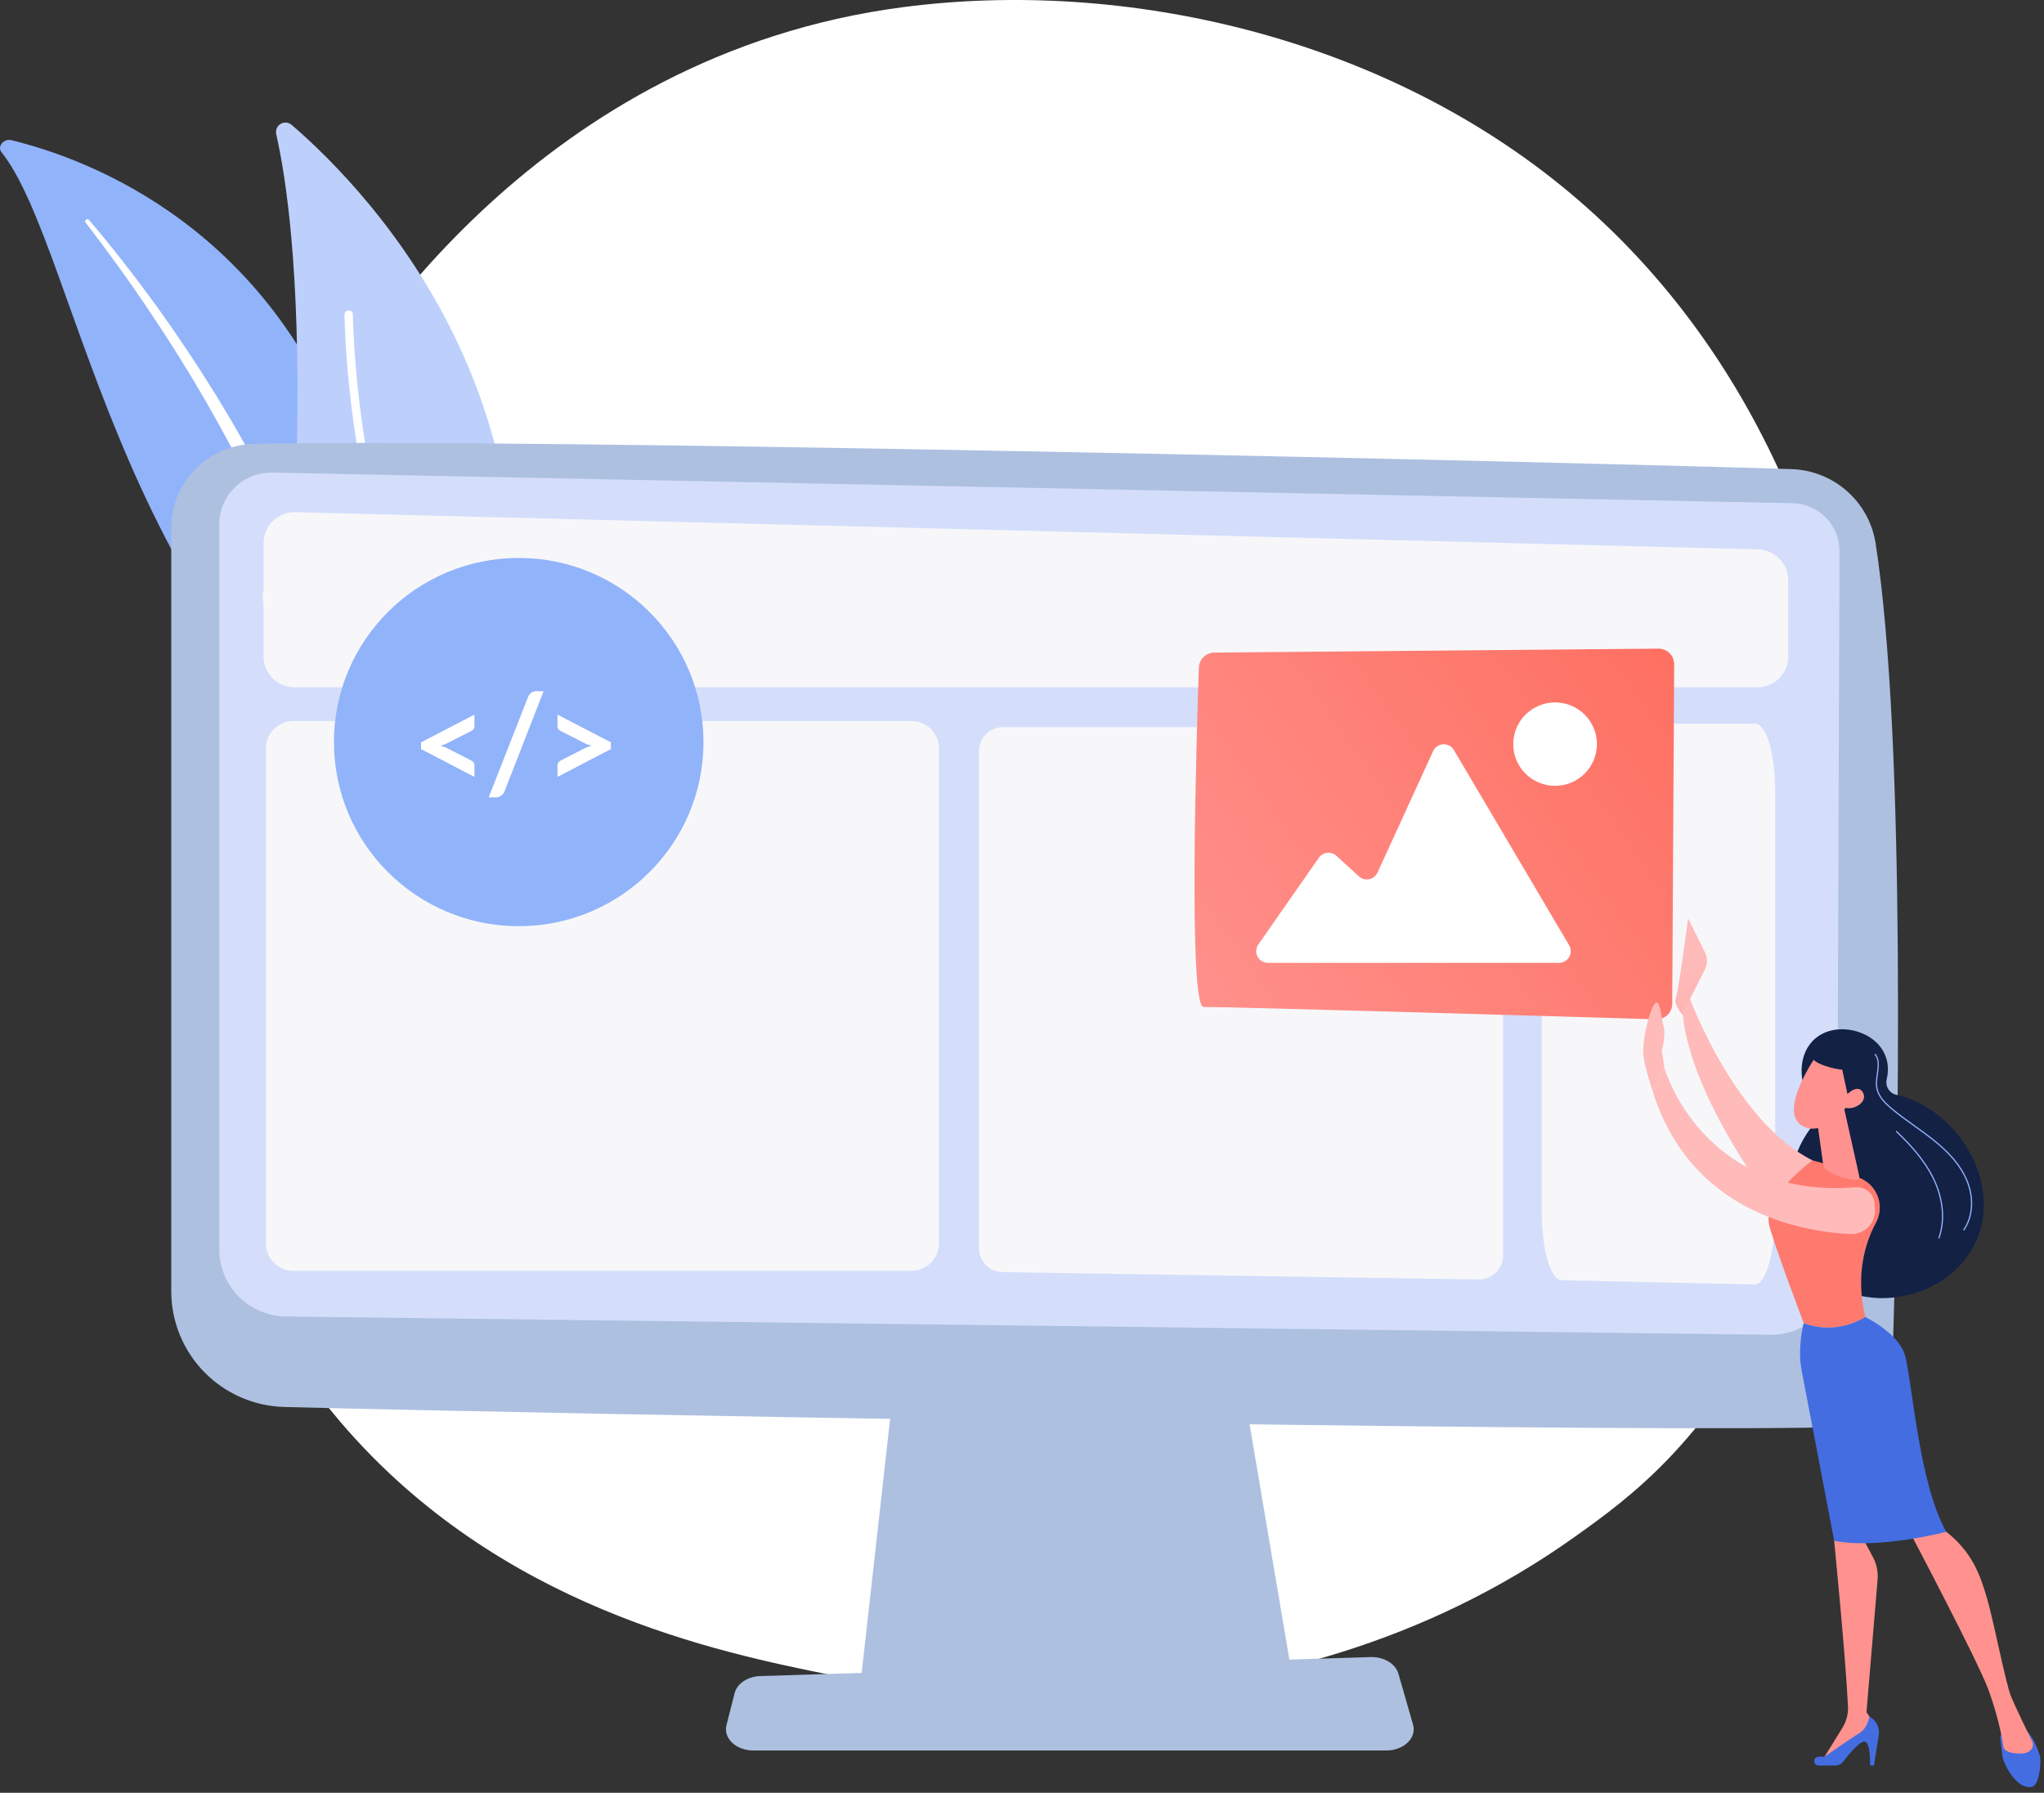 <svg width="179" height="157" viewBox="0 0 179 157" fill="none" xmlns="http://www.w3.org/2000/svg">
<rect x="0" y="0" width="179" height="157" fill="#333333" stroke="none"/>
<g clip-path="url(#clip0_465_10526)">
<path d="M146.227 127.62C143.181 130.815 140.299 132.876 138.022 134.504C111.256 153.642 79.585 148.063 72.853 146.701C62.914 144.689 43.7 140.801 29.81 124.522C8.794 99.894 12.066 61.094 28.368 35.481C31.349 30.796 47.1 4.793 79.112 0.623C98.486 -1.901 121.07 3.189 137.424 16.843C171.753 45.504 169.31 103.404 146.227 127.62Z" fill="white"/>
<path d="M0.122 13.316C-0.263 12.836 0.329 12.115 0.976 12.271C7.552 13.859 24.433 19.945 31.161 41.362C39.603 68.234 50.081 74.536 60.342 76.548C60.342 76.548 48.664 78.847 37.661 72.627C10.647 57.356 6.973 21.857 0.122 13.316Z" fill="#91B3FA"/>
<g style="mix-blend-mode:soft-light">
<path d="M7.485 19.471C9.416 21.994 11.286 24.555 13.042 27.186C14.814 29.807 16.489 32.483 18.067 35.215C19.63 37.953 21.134 40.723 22.497 43.56C23.875 46.391 25.11 49.286 26.339 52.198C27.585 55.1 28.822 58.032 30.409 60.823C31.99 63.609 33.987 66.23 36.496 68.385C37.122 68.921 37.763 69.449 38.437 69.933C39.099 70.429 39.789 70.896 40.489 71.351C41.911 72.265 43.399 73.073 44.941 73.767C48.064 75.161 51.475 76.095 54.979 76.593C55.16 76.617 55.343 76.577 55.498 76.481C55.653 76.385 55.77 76.238 55.828 76.066C55.852 75.988 55.858 75.906 55.847 75.826C55.835 75.745 55.806 75.668 55.762 75.6C55.717 75.532 55.658 75.475 55.589 75.432C55.52 75.389 55.442 75.362 55.361 75.352H55.358C54.513 75.209 53.671 75.056 52.844 74.87C52.428 74.782 52.02 74.678 51.608 74.581C51.203 74.469 50.791 74.372 50.391 74.249C45.683 72.886 41.324 70.529 37.613 67.336C36.433 66.304 35.344 65.173 34.356 63.956C33.382 62.741 32.502 61.453 31.726 60.103C30.16 57.407 28.908 54.517 27.638 51.626C26.362 48.736 25.058 45.841 23.618 43.015C22.902 41.599 22.157 40.199 21.383 38.814C21 38.119 20.602 37.433 20.206 36.745C19.801 36.062 19.392 35.383 18.977 34.706C17.311 32.003 15.548 29.36 13.689 26.776C11.815 24.204 9.861 21.687 7.793 19.253C7.76 19.219 7.714 19.199 7.667 19.196C7.619 19.194 7.572 19.209 7.535 19.239C7.516 19.251 7.5 19.267 7.487 19.285C7.475 19.303 7.466 19.323 7.461 19.345C7.457 19.367 7.456 19.389 7.46 19.411C7.465 19.432 7.473 19.453 7.485 19.471Z" fill="white"/>
</g>
<path d="M42.068 69.677C42.001 69.882 41.884 70.068 41.727 70.218C41.57 70.368 41.379 70.477 41.17 70.535C40.962 70.594 40.741 70.601 40.529 70.555C40.317 70.508 40.12 70.411 39.955 70.271C35.996 66.936 25.661 56.498 26.009 38.669C26.303 23.614 25.027 15.423 24.189 11.744C24.151 11.574 24.167 11.397 24.236 11.237C24.304 11.077 24.422 10.942 24.572 10.853C24.721 10.763 24.896 10.723 25.07 10.738C25.244 10.753 25.409 10.822 25.541 10.936C32.228 16.684 52.525 37.395 42.068 69.677Z" fill="#BDD0FB"/>
<g style="mix-blend-mode:soft-light">
<path d="M40.797 69.729C40.753 69.76 40.703 69.782 40.649 69.791C40.596 69.801 40.541 69.799 40.489 69.785C40.437 69.771 40.388 69.746 40.347 69.711C40.305 69.676 40.272 69.633 40.25 69.584C40.154 69.376 30.708 48.527 30.168 27.576C30.165 27.526 30.172 27.477 30.188 27.431C30.205 27.385 30.23 27.342 30.264 27.306C30.297 27.27 30.337 27.24 30.382 27.22C30.427 27.2 30.476 27.189 30.525 27.187C30.574 27.186 30.623 27.195 30.669 27.213C30.715 27.231 30.757 27.258 30.792 27.293C30.827 27.327 30.855 27.368 30.874 27.414C30.892 27.459 30.902 27.508 30.901 27.557C31.437 48.356 40.822 69.073 40.916 69.28C40.952 69.357 40.959 69.444 40.937 69.526C40.916 69.608 40.866 69.68 40.797 69.729Z" fill="white"/>
</g>
<path d="M78.634 118.141L75.369 147.324H113.252L108.318 118.141H78.634Z" fill="#ADC0E0"/>
<path d="M14.997 46.241V113.078C14.996 115.721 16.033 118.261 17.884 120.154C19.736 122.048 22.257 123.146 24.909 123.214C49.406 123.843 135.086 125.369 158.405 125.027C160.334 124.998 162.177 124.228 163.551 122.877C164.924 121.527 165.721 119.7 165.775 117.779C166.225 102.252 166.956 64.915 164.253 47.58C163.978 45.811 163.091 44.194 161.746 43.007C160.401 41.82 158.682 41.14 156.886 41.082C136.361 40.428 45.535 38.35 22.226 38.872C20.294 38.915 18.455 39.711 17.104 41.088C15.752 42.465 14.996 44.315 14.997 46.241Z" fill="#ADC0E0"/>
<path d="M19.205 45.916V109.415C19.205 110.958 19.814 112.439 20.901 113.538C21.987 114.637 23.464 115.266 25.012 115.289L155.051 116.89C155.809 116.901 156.563 116.762 157.267 116.481C157.972 116.201 158.614 115.783 159.155 115.253C159.697 114.724 160.127 114.092 160.422 113.396C160.717 112.699 160.871 111.951 160.874 111.195L161.091 48.263C161.095 47.169 160.669 46.117 159.904 45.333C159.138 44.548 158.095 44.094 156.997 44.068L23.863 41.387C23.256 41.372 22.653 41.478 22.089 41.7C21.524 41.92 21.01 42.252 20.576 42.674C20.142 43.096 19.797 43.6 19.562 44.157C19.326 44.714 19.205 45.312 19.205 45.916Z" fill="#D4DEFB"/>
<path d="M121.412 153.295H65.967C64.461 153.295 63.33 152.227 63.621 151.079L64.333 148.275C64.547 147.432 65.478 146.813 66.583 146.778L120.034 145.116C121.189 145.08 122.212 145.691 122.464 146.568L123.746 151.033C124.079 152.194 122.943 153.295 121.412 153.295Z" fill="#ADC0E0"/>
<path d="M39.086 53.897H24.631C24.198 53.894 23.783 53.72 23.478 53.413C23.172 53.106 23.001 52.692 23.001 52.26C23.001 51.828 23.172 51.413 23.478 51.107C23.783 50.8 24.198 50.626 24.631 50.623H39.086C39.52 50.626 39.934 50.8 40.24 51.107C40.545 51.413 40.716 51.828 40.716 52.26C40.716 52.692 40.545 53.106 40.24 53.413C39.934 53.72 39.52 53.894 39.086 53.897Z" fill="#F7F7FA"/>
<path d="M136.787 63.377H153.687C154.667 63.377 155.46 65.822 155.46 69.409V105.99C155.46 109.578 154.667 112.485 153.687 112.485L136.787 112.115C135.808 112.115 135.014 109.577 135.014 105.99V69.409C135.014 65.822 135.808 63.377 136.787 63.377Z" fill="#F7F7FA"/>
<path d="M153.887 60.19H25.794C25.075 60.19 24.384 59.905 23.875 59.398C23.366 58.891 23.081 58.203 23.081 57.486V47.556C23.081 47.195 23.153 46.838 23.294 46.505C23.434 46.173 23.64 45.872 23.9 45.62C24.159 45.368 24.466 45.17 24.804 45.038C25.141 44.907 25.501 44.843 25.863 44.852L153.956 48.115C154.664 48.133 155.336 48.426 155.831 48.931C156.325 49.436 156.601 50.113 156.601 50.819V57.486C156.601 58.203 156.315 58.891 155.806 59.398C155.298 59.905 154.607 60.19 153.887 60.19Z" fill="#F7F7FA"/>
<path d="M129.523 112.049L87.834 111.402C87.275 111.402 86.739 111.181 86.344 110.787C85.949 110.393 85.727 109.859 85.727 109.302V65.778C85.727 65.221 85.949 64.687 86.344 64.293C86.739 63.9 87.275 63.678 87.834 63.678H129.523C130.082 63.678 130.618 63.9 131.013 64.293C131.408 64.687 131.63 65.221 131.63 65.778V109.949C131.63 110.506 131.408 111.04 131.013 111.434C130.618 111.828 130.082 112.049 129.523 112.049Z" fill="#F7F7FA"/>
<path d="M79.809 63.141H25.703C24.368 63.141 23.287 64.219 23.287 65.548V108.882C23.287 110.212 24.368 111.29 25.703 111.29H79.809C81.144 111.29 82.225 110.212 82.225 108.882V65.548C82.225 64.219 81.144 63.141 79.809 63.141Z" fill="#F7F7FA"/>
<path d="M106.343 57.15L145.233 56.803C145.415 56.801 145.594 56.835 145.762 56.904C145.93 56.972 146.082 57.072 146.211 57.2C146.339 57.327 146.441 57.479 146.51 57.646C146.579 57.813 146.614 57.992 146.613 58.172L146.442 87.911C146.441 88.092 146.404 88.272 146.333 88.439C146.261 88.606 146.157 88.757 146.026 88.883C145.895 89.009 145.74 89.108 145.57 89.173C145.4 89.239 145.218 89.27 145.036 89.264C138.005 89.056 106.787 88.134 105.408 88.191C104.047 88.248 104.787 64.359 104.99 58.464C105.002 58.114 105.15 57.781 105.402 57.536C105.654 57.291 105.991 57.153 106.343 57.15Z" fill="url(#paint0_linear_465_10526)"/>
<path d="M111.037 84.32H136.53C136.711 84.32 136.889 84.273 137.045 84.182C137.201 84.092 137.331 83.962 137.421 83.805C137.511 83.649 137.557 83.472 137.556 83.291C137.555 83.111 137.506 82.935 137.415 82.779L127.322 65.682C127.227 65.52 127.089 65.388 126.924 65.3C126.758 65.211 126.572 65.169 126.384 65.179C126.197 65.189 126.016 65.249 125.861 65.355C125.705 65.46 125.582 65.605 125.504 65.776L120.631 76.417C120.564 76.564 120.463 76.692 120.336 76.793C120.209 76.893 120.06 76.962 119.902 76.994C119.743 77.026 119.579 77.021 119.423 76.978C119.267 76.934 119.123 76.855 119.004 76.746L117.033 74.945C116.925 74.847 116.797 74.772 116.658 74.727C116.519 74.682 116.372 74.667 116.226 74.683C116.081 74.699 115.94 74.746 115.815 74.82C115.689 74.895 115.581 74.996 115.497 75.115L110.194 82.714C110.087 82.868 110.025 83.047 110.013 83.234C110.001 83.42 110.041 83.606 110.128 83.771C110.215 83.937 110.345 84.076 110.505 84.172C110.666 84.269 110.849 84.32 111.037 84.32Z" fill="white"/>
<path d="M137.586 68.539C139.456 67.768 140.344 65.631 139.57 63.768C138.795 61.904 136.651 61.02 134.782 61.791C132.912 62.563 132.024 64.7 132.798 66.563C133.573 68.426 135.717 69.311 137.586 68.539Z" fill="white"/>
<path d="M148.04 88.72L148.002 87.477L149.306 84.897C149.424 84.665 149.485 84.408 149.486 84.147C149.487 83.887 149.427 83.629 149.311 83.396L147.834 80.425C147.834 80.425 146.981 86.874 146.757 87.41C146.533 87.946 147.365 88.909 147.365 88.909L148.04 88.72Z" fill="url(#paint1_linear_465_10526)"/>
<path d="M144.727 95.547C144.727 95.547 144.088 93.674 143.928 92.503C143.768 91.332 144.358 88.705 144.866 87.966C145.373 87.227 145.458 89.039 145.686 89.889C145.915 90.74 145.528 91.955 145.528 91.955L145.761 93.546L144.727 95.547Z" fill="url(#paint2_linear_465_10526)"/>
<path d="M173.414 103.176C172.437 99.578 169.421 96.621 166.059 95.875C165.914 95.84 165.776 95.776 165.655 95.687C165.535 95.599 165.432 95.487 165.355 95.359C165.278 95.231 165.227 95.089 165.205 94.941C165.184 94.793 165.192 94.642 165.229 94.497L165.232 94.484C165.719 92.392 164.373 90.725 162.343 90.255C160.313 89.786 158.368 90.692 157.881 92.785C157.552 94.198 157.973 95.786 158.905 96.815C159.093 97.015 159.202 97.278 159.21 97.552C159.218 97.827 159.124 98.095 158.948 98.306C156.899 100.697 156.066 104.347 156.952 107.612C158.257 112.421 162.794 114.569 167.34 113.344C171.885 112.119 174.718 107.985 173.414 103.176Z" fill="#132145"/>
<path d="M172 107.765L171.912 107.704C172.725 106.553 172.83 104.891 172.184 103.368C171.672 102.158 170.754 101.051 169.296 99.886C168.753 99.451 168.178 99.039 167.621 98.641C166.95 98.161 166.257 97.665 165.615 97.125C165.037 96.64 164.429 96.037 164.301 95.249C164.238 94.857 164.297 94.438 164.355 94.034C164.445 93.401 164.53 92.803 164.157 92.345L164.241 92.277C164.643 92.771 164.55 93.421 164.461 94.049C164.405 94.445 164.346 94.856 164.407 95.232C164.529 95.986 165.121 96.57 165.684 97.043C166.323 97.579 167.015 98.075 167.683 98.553C168.241 98.953 168.818 99.366 169.364 99.801C170.836 100.979 171.763 102.098 172.283 103.325C172.944 104.883 172.835 106.584 172 107.765Z" fill="#91B3FA"/>
<path d="M169.839 108.46L169.737 108.423C170.291 106.897 170.129 105.022 169.292 103.278C168.463 101.549 167.107 100.14 166.019 99.105L166.094 99.027C167.188 100.068 168.552 101.487 169.389 103.231C170.239 105.001 170.403 106.907 169.839 108.46Z" fill="#91B3FA"/>
<path d="M148.002 87.477C148.002 87.477 151.967 98.248 158.723 101.614C158.723 101.614 156.474 105.27 155.301 105.492C155.301 105.492 148.084 96.287 147.348 88.746L148.002 87.477Z" fill="url(#paint3_linear_465_10526)"/>
<path d="M175.172 152.267L175.371 153.9C175.579 154.677 176.582 156.632 177.869 156.505C178.661 156.427 178.756 154.121 178.646 153.775C178.445 153.145 178.077 152.198 177.546 151.641H175.728C175.649 151.641 175.57 151.658 175.498 151.69C175.426 151.723 175.361 151.77 175.309 151.829C175.256 151.888 175.217 151.958 175.193 152.033C175.169 152.109 175.162 152.188 175.172 152.267Z" fill="#436DE1"/>
<path d="M160.93 133.132L160.623 134.931C160.623 134.931 161.651 145.305 161.834 149.455C161.862 150.105 161.694 150.749 161.351 151.303L159.564 154.195L164.106 151.525L164.197 150.972L163.453 149.953L164.427 138.332C164.484 137.649 164.343 136.965 164.02 136.36L163.081 134.601L160.93 133.132Z" fill="url(#paint4_linear_465_10526)"/>
<path d="M159.264 154.614H160.714C160.848 154.614 160.98 154.584 161.1 154.525C161.22 154.466 161.325 154.381 161.406 154.276C161.858 153.69 162.794 152.549 163.242 152.519C163.845 152.479 163.768 154.614 163.768 154.614H164.105L164.533 151.961C164.586 151.635 164.534 151.302 164.386 151.007C164.237 150.713 164 150.472 163.706 150.319C163.706 150.319 163.569 151.335 162.822 151.784C162.075 152.233 159.782 153.841 159.782 153.841C159.586 153.818 159.388 153.823 159.193 153.856C158.736 153.939 158.8 154.614 159.264 154.614Z" fill="#436DE1"/>
<path d="M167.151 133.986C167.151 133.986 173.172 145.368 174.129 147.967C175.086 150.565 175.421 152.733 175.434 152.938C175.454 153.259 175.855 153.567 176.958 153.567C177.528 153.567 177.807 153.339 177.943 153.119C178 153.026 178.032 152.92 178.036 152.812C178.04 152.703 178.017 152.595 177.968 152.498C177.619 151.795 176.514 149.551 176.105 148.533C175.616 147.317 174.565 141.809 173.988 139.893C173.412 137.978 172.76 135.9 170.249 133.987C170.249 133.986 168.525 132.304 167.151 133.986Z" fill="url(#paint5_linear_465_10526)"/>
<path d="M163.347 115.337C162.465 111.613 163.353 108.808 164.284 107.079C164.462 106.753 164.572 106.395 164.609 106.026C164.646 105.657 164.609 105.284 164.499 104.93C164.39 104.575 164.211 104.246 163.973 103.961C163.734 103.676 163.442 103.442 163.111 103.271C161.713 102.562 160.241 102.007 158.723 101.614C158.723 101.614 154.406 104.759 154.919 107.22C155.219 108.662 157.953 115.861 157.953 115.861C157.953 115.861 160.48 117.053 163.347 115.337Z" fill="url(#paint6_linear_465_10526)"/>
<path d="M166.791 118.584C166.159 116.686 163.347 115.337 163.347 115.337C160.48 117.053 157.952 115.861 157.952 115.861C157.952 115.861 157.385 118.02 157.777 120.027C158.168 122.034 160.623 134.93 160.623 134.93C164.491 135.711 170.44 134.145 170.44 134.145C167.976 129.786 167.423 120.482 166.791 118.584Z" fill="#436DE1"/>
<path d="M161.544 97.28L162.807 102.932C162.928 103.43 162.473 103.348 161.968 103.254C161.14 103.098 160.074 102.778 159.718 102.137C159.683 102.07 159.661 101.998 159.653 101.924L159.11 98.005C159.089 97.853 159.119 97.7 159.193 97.566C159.268 97.433 159.384 97.327 159.524 97.265L160.571 96.803C160.665 96.761 160.768 96.74 160.872 96.742C160.975 96.744 161.077 96.769 161.17 96.814C161.262 96.86 161.344 96.925 161.409 97.006C161.474 97.086 161.52 97.18 161.544 97.28Z" fill="url(#paint7_linear_465_10526)"/>
<path d="M145.761 93.547C145.761 93.547 149.085 105.052 162.487 103.971C162.69 103.954 162.895 103.977 163.09 104.039C163.285 104.101 163.465 104.201 163.621 104.333C163.777 104.465 163.905 104.626 163.998 104.807C164.091 104.988 164.148 105.186 164.164 105.389L164.2 105.851C164.223 106.143 164.184 106.436 164.084 106.711C163.984 106.987 163.827 107.238 163.623 107.448C163.418 107.658 163.171 107.822 162.898 107.929C162.625 108.036 162.332 108.084 162.038 108.07C157.581 107.845 148.008 106.101 144.727 95.546L145.761 93.547Z" fill="url(#paint8_linear_465_10526)"/>
<path d="M158.955 92.617C158.955 92.617 155.762 97.252 157.748 98.544C159.734 99.835 162.006 96.541 162.006 96.541C162.006 96.541 162.72 94.024 161.908 93.19C161.096 92.355 158.955 92.617 158.955 92.617Z" fill="url(#paint9_linear_465_10526)"/>
<path d="M160.295 91.493C160.295 91.493 158.905 91.848 158.722 92.481C158.538 93.114 160.724 93.656 161.333 93.674L161.872 96.203C161.872 96.203 163.278 93.788 162.677 92.419C162.076 91.05 160.295 91.493 160.295 91.493Z" fill="#132145"/>
<path d="M161.365 96.217C161.365 96.217 162.613 94.719 163.139 95.67C163.665 96.621 162.022 97.373 161.439 96.913L161.365 96.217Z" fill="url(#paint10_linear_465_10526)"/>
<path d="M45.426 81.109C54.362 81.109 61.606 73.89 61.606 64.985C61.606 56.08 54.362 48.861 45.426 48.861C36.49 48.861 29.246 56.08 29.246 64.985C29.246 73.89 36.49 81.109 45.426 81.109Z" fill="#91B3FA"/>
<path d="M36.872 65.011L41.548 62.581V63.617C41.548 63.693 41.528 63.767 41.489 63.832C41.44 63.904 41.373 63.962 41.294 64L39.151 65.094C39.059 65.142 38.963 65.182 38.864 65.214C38.764 65.248 38.657 65.278 38.542 65.305C38.657 65.333 38.764 65.363 38.864 65.397C38.963 65.429 39.059 65.469 39.151 65.517L41.294 66.617C41.373 66.654 41.44 66.712 41.489 66.785C41.528 66.849 41.548 66.924 41.548 66.999V68.035L36.872 65.599V65.011Z" fill="white"/>
<path d="M44.187 69.288C44.155 69.374 44.109 69.454 44.051 69.525C43.998 69.59 43.934 69.647 43.862 69.692C43.793 69.737 43.717 69.771 43.638 69.795C43.564 69.818 43.486 69.83 43.408 69.83H42.794L46.242 61.04C46.299 60.888 46.4 60.757 46.531 60.661C46.665 60.571 46.824 60.524 46.986 60.529H47.606L44.187 69.288Z" fill="white"/>
<path d="M48.822 68.036V67.001C48.821 66.925 48.842 66.851 48.881 66.786C48.929 66.714 48.997 66.656 49.076 66.618L51.219 65.518C51.413 65.425 51.617 65.354 51.827 65.306C51.713 65.279 51.605 65.249 51.505 65.215C51.407 65.183 51.311 65.143 51.219 65.095L49.076 64.001C48.997 63.964 48.929 63.906 48.881 63.833C48.842 63.768 48.821 63.694 48.822 63.618V62.581L53.498 65.011V65.6L48.822 68.036Z" fill="white"/>
</g>
<defs>
<linearGradient id="paint0_linear_465_10526" x1="102.675" y1="89.332" x2="146.615" y2="58.366" gradientUnits="userSpaceOnUse">
<stop stop-color="#FF928E"/>
<stop offset="1" stop-color="#FE7062"/>
</linearGradient>
<linearGradient id="paint1_linear_465_10526" x1="147.321" y1="84.048" x2="158.768" y2="109.984" gradientUnits="userSpaceOnUse">
<stop stop-color="#FEBBBA"/>
<stop offset="1" stop-color="#FF928E"/>
</linearGradient>
<linearGradient id="paint2_linear_465_10526" x1="3047.88" y1="7855.77" x2="2766.35" y2="9518.37" gradientUnits="userSpaceOnUse">
<stop stop-color="#FEBBBA"/>
<stop offset="1" stop-color="#FF928E"/>
</linearGradient>
<linearGradient id="paint3_linear_465_10526" x1="18234.6" y1="16447" x2="21073.3" y2="20494.1" gradientUnits="userSpaceOnUse">
<stop stop-color="#FEBBBA"/>
<stop offset="1" stop-color="#FF928E"/>
</linearGradient>
<linearGradient id="paint4_linear_465_10526" x1="8586.14" y1="38153.5" x2="12971.5" y2="26290.5" gradientUnits="userSpaceOnUse">
<stop stop-color="#FEBBBA"/>
<stop offset="1" stop-color="#FF928E"/>
</linearGradient>
<linearGradient id="paint5_linear_465_10526" x1="20172.6" y1="37018.1" x2="22200.6" y2="24325.5" gradientUnits="userSpaceOnUse">
<stop stop-color="#FEBBBA"/>
<stop offset="1" stop-color="#FF928E"/>
</linearGradient>
<linearGradient id="paint6_linear_465_10526" x1="17868.1" y1="15523" x2="15333.5" y2="17879.4" gradientUnits="userSpaceOnUse">
<stop stop-color="#FF928E"/>
<stop offset="1" stop-color="#FE7062"/>
</linearGradient>
<linearGradient id="paint7_linear_465_10526" x1="6571.75" y1="7855.07" x2="6686.17" y2="7381.64" gradientUnits="userSpaceOnUse">
<stop stop-color="#FEBBBA"/>
<stop offset="1" stop-color="#FF928E"/>
</linearGradient>
<linearGradient id="paint8_linear_465_10526" x1="32645" y1="14675.5" x2="32540.9" y2="18111.6" gradientUnits="userSpaceOnUse">
<stop stop-color="#FEBBBA"/>
<stop offset="1" stop-color="#FF928E"/>
</linearGradient>
<linearGradient id="paint9_linear_465_10526" x1="-36549.6" y1="10745.4" x2="-36240.2" y2="11255.7" gradientUnits="userSpaceOnUse">
<stop stop-color="#FEBBBA"/>
<stop offset="1" stop-color="#FF928E"/>
</linearGradient>
<linearGradient id="paint10_linear_465_10526" x1="-12080.5" y1="2184.64" x2="-12008.3" y2="2353.99" gradientUnits="userSpaceOnUse">
<stop stop-color="#FEBBBA"/>
<stop offset="1" stop-color="#FF928E"/>
</linearGradient>
<clipPath id="clip0_465_10526">
<rect width="178.684" height="156.511" fill="white"/>
</clipPath>
</defs>
</svg>
